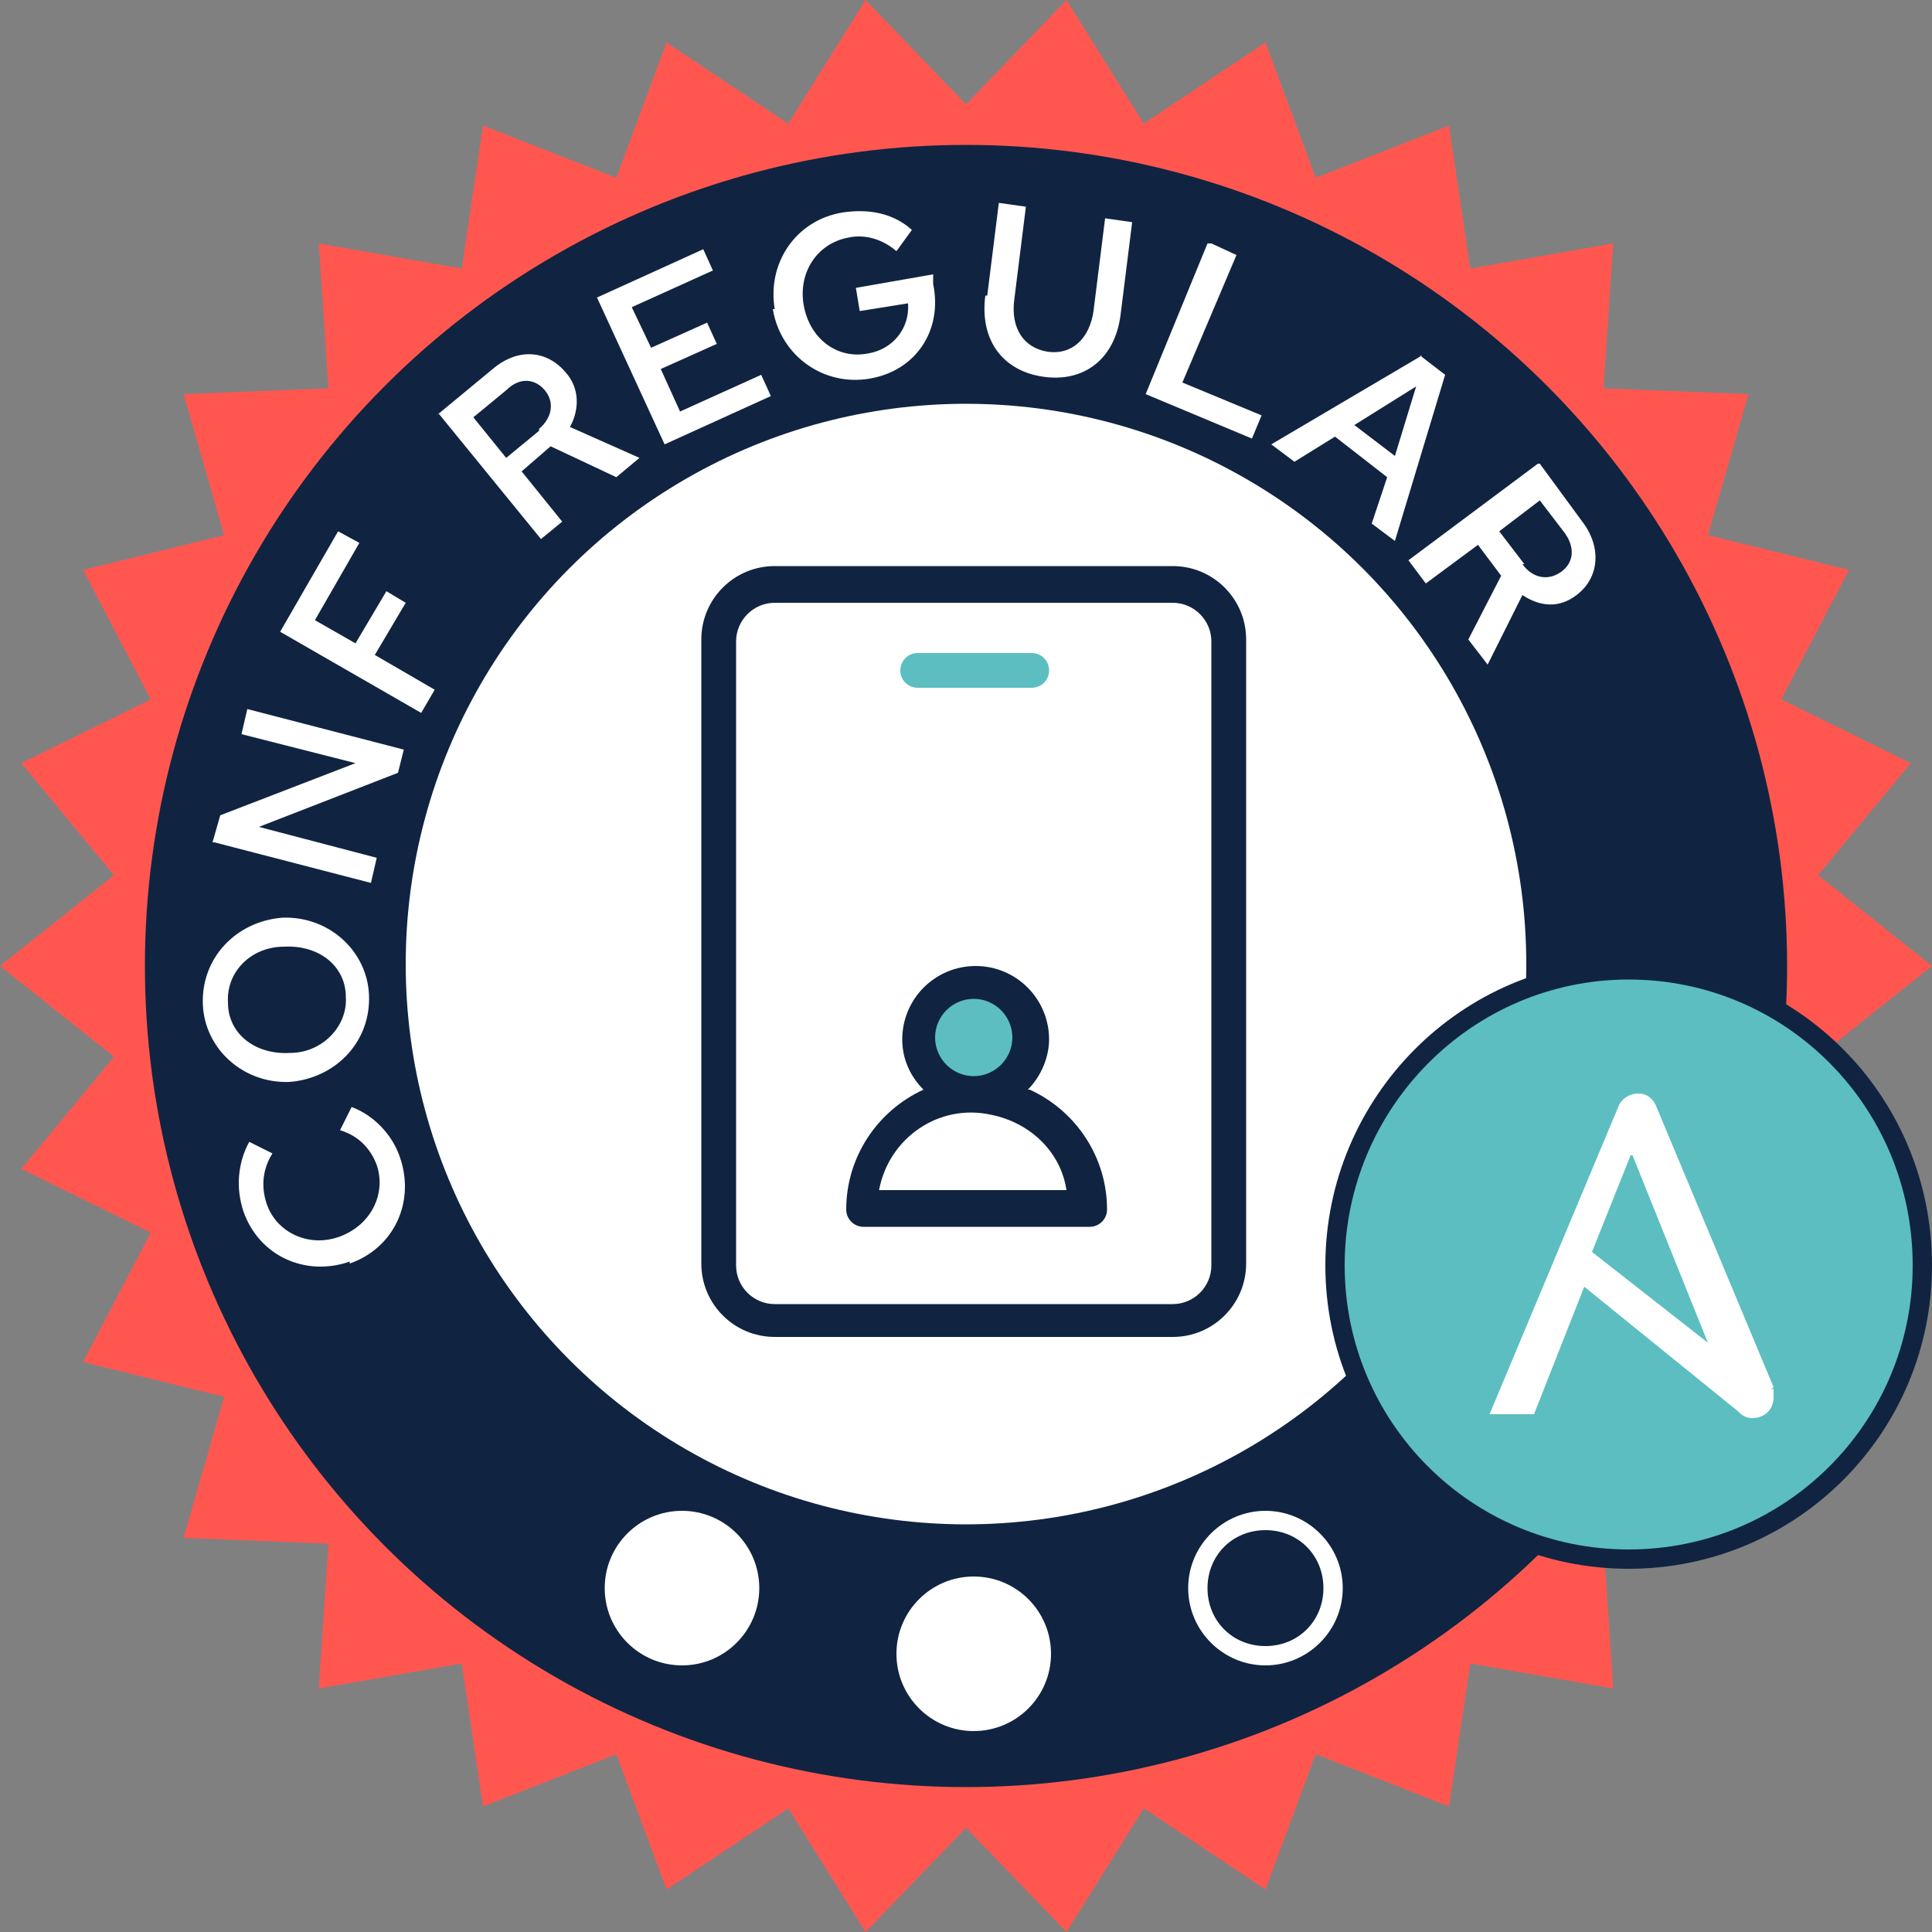 <?xml version="1.0" encoding="UTF-8"?>
<svg id="Layer_1" data-name="Layer 1" xmlns="http://www.w3.org/2000/svg" version="1.1" viewBox="0 0 100 100">
  <rect x="0" y="0" width="100" height="100" fill="#808080" stroke="none"/>
  <defs>
    <style>
      .cls-1 {
        fill: #102441;
      }

      .cls-1, .cls-2, .cls-3, .cls-4 {
        stroke-width: 0px;
      }

      .cls-2, .cls-5 {
        fill: #5cbec1;
      }

      .cls-3 {
        fill: #ff5750;
      }

      .cls-4 {
        fill: #fff;
      }

      .cls-5 {
        stroke: #102441;
        stroke-miterlimit: 10;
      }
    </style>
  </defs>
  <polygon class="cls-3" points="94.1 54.7 100 50 94.1 45.3 98.9 39.5 92.2 36.2 95.7 29.5 88.4 27.7 90.5 20.4 83 20.1 83.5 12.6 76.1 13.9 75 6.5 68.1 9.2 65.5 2.2 59.2 6.4 55.2 0 50 5.4 44.8 0 40.8 6.4 34.5 2.2 31.9 9.2 25 6.5 23.9 13.9 16.5 12.6 17 20.1 9.5 20.4 11.6 27.7 4.3 29.5 7.8 36.2 1.1 39.5 5.9 45.3 0 50 5.9 54.7 1.1 60.5 7.8 63.8 4.3 70.5 11.6 72.3 9.5 79.6 17 79.9 16.5 87.4 23.9 86.1 25 93.5 31.9 90.8 34.5 97.8 40.8 93.6 44.8 100 50 94.6 55.2 100 59.2 93.6 65.5 97.8 68.1 90.8 75 93.5 76.1 86.1 83.5 87.4 83 79.9 90.5 79.6 88.4 72.3 95.7 70.5 92.2 63.8 98.9 60.5 94.1 54.7"/>
  <circle class="cls-1" cx="50" cy="50" r="42.5"/>
  <g>
    <path class="cls-4" d="M18.1,65.3c-2.3.8-4.7-.3-5.5-2.6-.4-1.2-.3-2.5.3-3.6l1.2.6c-.5.8-.6,1.7-.3,2.6.5,1.5,2.2,2.3,3.8,1.7,1.6-.6,2.4-2.2,1.9-3.7-.3-.8-.9-1.5-1.9-1.8l.6-1.2c1.1.4,2.1,1.4,2.5,2.6.8,2.3-.3,4.7-2.6,5.5Z"/>
    <path class="cls-4" d="M15,56c-2.4.1-4.4-1.7-4.5-4-.1-2.4,1.7-4.3,4.1-4.5,2.4-.1,4.4,1.7,4.5,4,.1,2.4-1.7,4.3-4.1,4.5ZM14.7,49c-1.7,0-3,1.3-2.9,2.9,0,1.6,1.4,2.7,3.2,2.6,1.7,0,3-1.4,2.9-2.9,0-1.6-1.4-2.7-3.2-2.6Z"/>
    <path class="cls-4" d="M11,43.6l.4-1.4,7-2.7-5.9-1.5.3-1.3,8.1,2.1-.3,1.2-7.2,2.8,6.1,1.6-.3,1.3-8.1-2.1Z"/>
    <path class="cls-4" d="M14.5,32.7l3-5.2,1.1.6-2.3,4,2.1,1.2,1.6-2.7,1,.6-1.6,2.7,3.1,1.8-.7,1.2-7.3-4.2Z"/>
    <path class="cls-4" d="M22.6,21.5l2.9-2.4c1.3-1.1,2.8-1,3.8.2.7.8.7,1.9.2,2.8l3.6,1.6-1.2,1-3.4-1.6-1.5,1.3,2.1,2.6-1.1.9-5.3-6.5ZM27.9,22.2c.7-.6.8-1.4.3-2-.5-.6-1.3-.7-2,0l-1.7,1.4,1.7,2.1,1.7-1.4Z"/>
    <path class="cls-4" d="M30.9,15.4l5.5-2.5.5,1.1-4.2,1.9,1,2.1,2.9-1.3.5,1.1-2.9,1.3,1,2.2,4.2-1.9.5,1.1-5.5,2.5-3.5-7.6Z"/>
    <path class="cls-4" d="M40.1,16c-.4-2.4,1.1-4.6,3.5-5,1.3-.2,2.6,0,3.6.9l-.8,1.1c-.7-.6-1.6-.9-2.5-.7-1.6.3-2.6,1.8-2.3,3.5.3,1.7,1.7,2.8,3.3,2.5,1.3-.2,2.2-1.3,2.1-2.6l-2.5.4-.2-1.2,4-.7v.5c.5,2.4-.9,4.5-3.3,4.9-2.4.4-4.6-1.2-5-3.6Z"/>
    <path class="cls-4" d="M51.1,15.3l.6-4.8,1.4.2-.6,4.8c-.2,1.5.5,2.5,1.7,2.7,1.3.2,2.2-.7,2.4-2.1l.6-4.8,1.4.2-.6,4.8c-.3,2.3-1.9,3.5-4,3.2-2.1-.3-3.3-1.9-3-4.2Z"/>
    <path class="cls-4" d="M62.7,12.6l1.3.6-2.8,6.6,4.1,1.7-.5,1.2-5.5-2.3,3.2-7.8Z"/>
    <path class="cls-4" d="M73.5,18.4l1.3,1-2.6,8.6-1.2-.9.8-2.4-2.7-2.1-2.1,1.3-1.2-.9,7.8-4.6ZM72.2,23.6l1.1-3.6-3.2,2,2.1,1.6Z"/>
    <path class="cls-4" d="M79.7,24l2.2,3c1,1.3.9,2.9-.3,3.8-.9.7-1.9.6-2.8,0l-1.8,3.6-1-1.3,1.7-3.3-1.2-1.6-2.7,2-.9-1.2,6.7-5ZM78.8,29.2c.5.7,1.3.9,2,.4.7-.5.7-1.3.2-2l-1.3-1.7-2.1,1.6,1.3,1.7Z"/>
  </g>
  <circle class="cls-4" cx="50" cy="49.9" r="29"/>
  <g>
    <path class="cls-5" d="M99.5,65.5c0,8.4-6.8,15.2-15.2,15.2s-15.2-6.8-15.2-15.2,6.8-15.3,15.2-15.3,15.2,6.8,15.2,15.3"/>
    <path class="cls-4" d="M84.5,59.8l3.9,9.7-6-4.7,2-5ZM91.8,71.8l-6.1-14.6c-.2-.4-.5-.6-.9-.6s-.8.2-1,.6l-6.7,16h2.3l2.6-6.6,7.9,6.4c.3.3.5.4.8.4.6,0,1.1-.4,1.1-1.1s0-.3-.1-.4"/>
  </g>
  <path class="cls-4" d="M65.5,79.2c1.7,0,3,1.3,3,3s-1.3,3-3,3-3-1.3-3-3,1.3-3,3-3M65.5,78.2c-2.2,0-4,1.8-4,4s1.8,4,4,4,4-1.8,4-4-1.8-4-4-4h0Z"/>
  <circle class="cls-4" cx="50.4" cy="85.6" r="4"/>
  <circle class="cls-4" cx="35.3" cy="82.2" r="4"/>
  <path class="cls-1" d="M60.7,29.3h-20.6c-2.1,0-3.8,1.7-3.8,3.8v32.3c0,2.1,1.7,3.8,3.8,3.8h20.6c2.1,0,3.8-1.7,3.8-3.8h0v-32.3c0-2.1-1.7-3.8-3.8-3.8h0ZM62.7,65.5c0,1.1-.9,2-2,2h-20.6c-1.1,0-2-.9-2-2v-32.3c0-1.1.9-2,2-2h20.6c1.1,0,2,.9,2,2v32.3Z"/>
  <path class="cls-2" d="M47.5,35.6h5.9c.5,0,.9-.4.9-.9s-.4-.9-.9-.9h-5.9c-.5,0-.9.4-.9.9,0,.5.4.9.9.9Z"/>
  <circle class="cls-2" cx="50.4" cy="53.7" r="2.6"/>
  <path class="cls-1" d="M53.2,56.4c.7-.7,1.1-1.7,1.1-2.6,0-2.1-1.7-3.8-3.8-3.8-2.1,0-3.8,1.7-3.8,3.8h0c0,1,.4,1.9,1.1,2.6-2.4,1.1-4,3.5-4,6.2,0,.5.4.9.9.9h11.7c.5,0,.9-.4.9-.9h0c0-2.7-1.6-5.1-4-6.2ZM48.4,53.7c0-1.1.9-2,2-2s2,.9,2,2-.9,2-2,2h0c-1.1,0-2-.9-2-2ZM45.5,61.6c.5-2.7,3.1-4.5,5.8-3.9,2,.4,3.6,1.9,3.9,3.9h-9.8Z"/>
</svg>